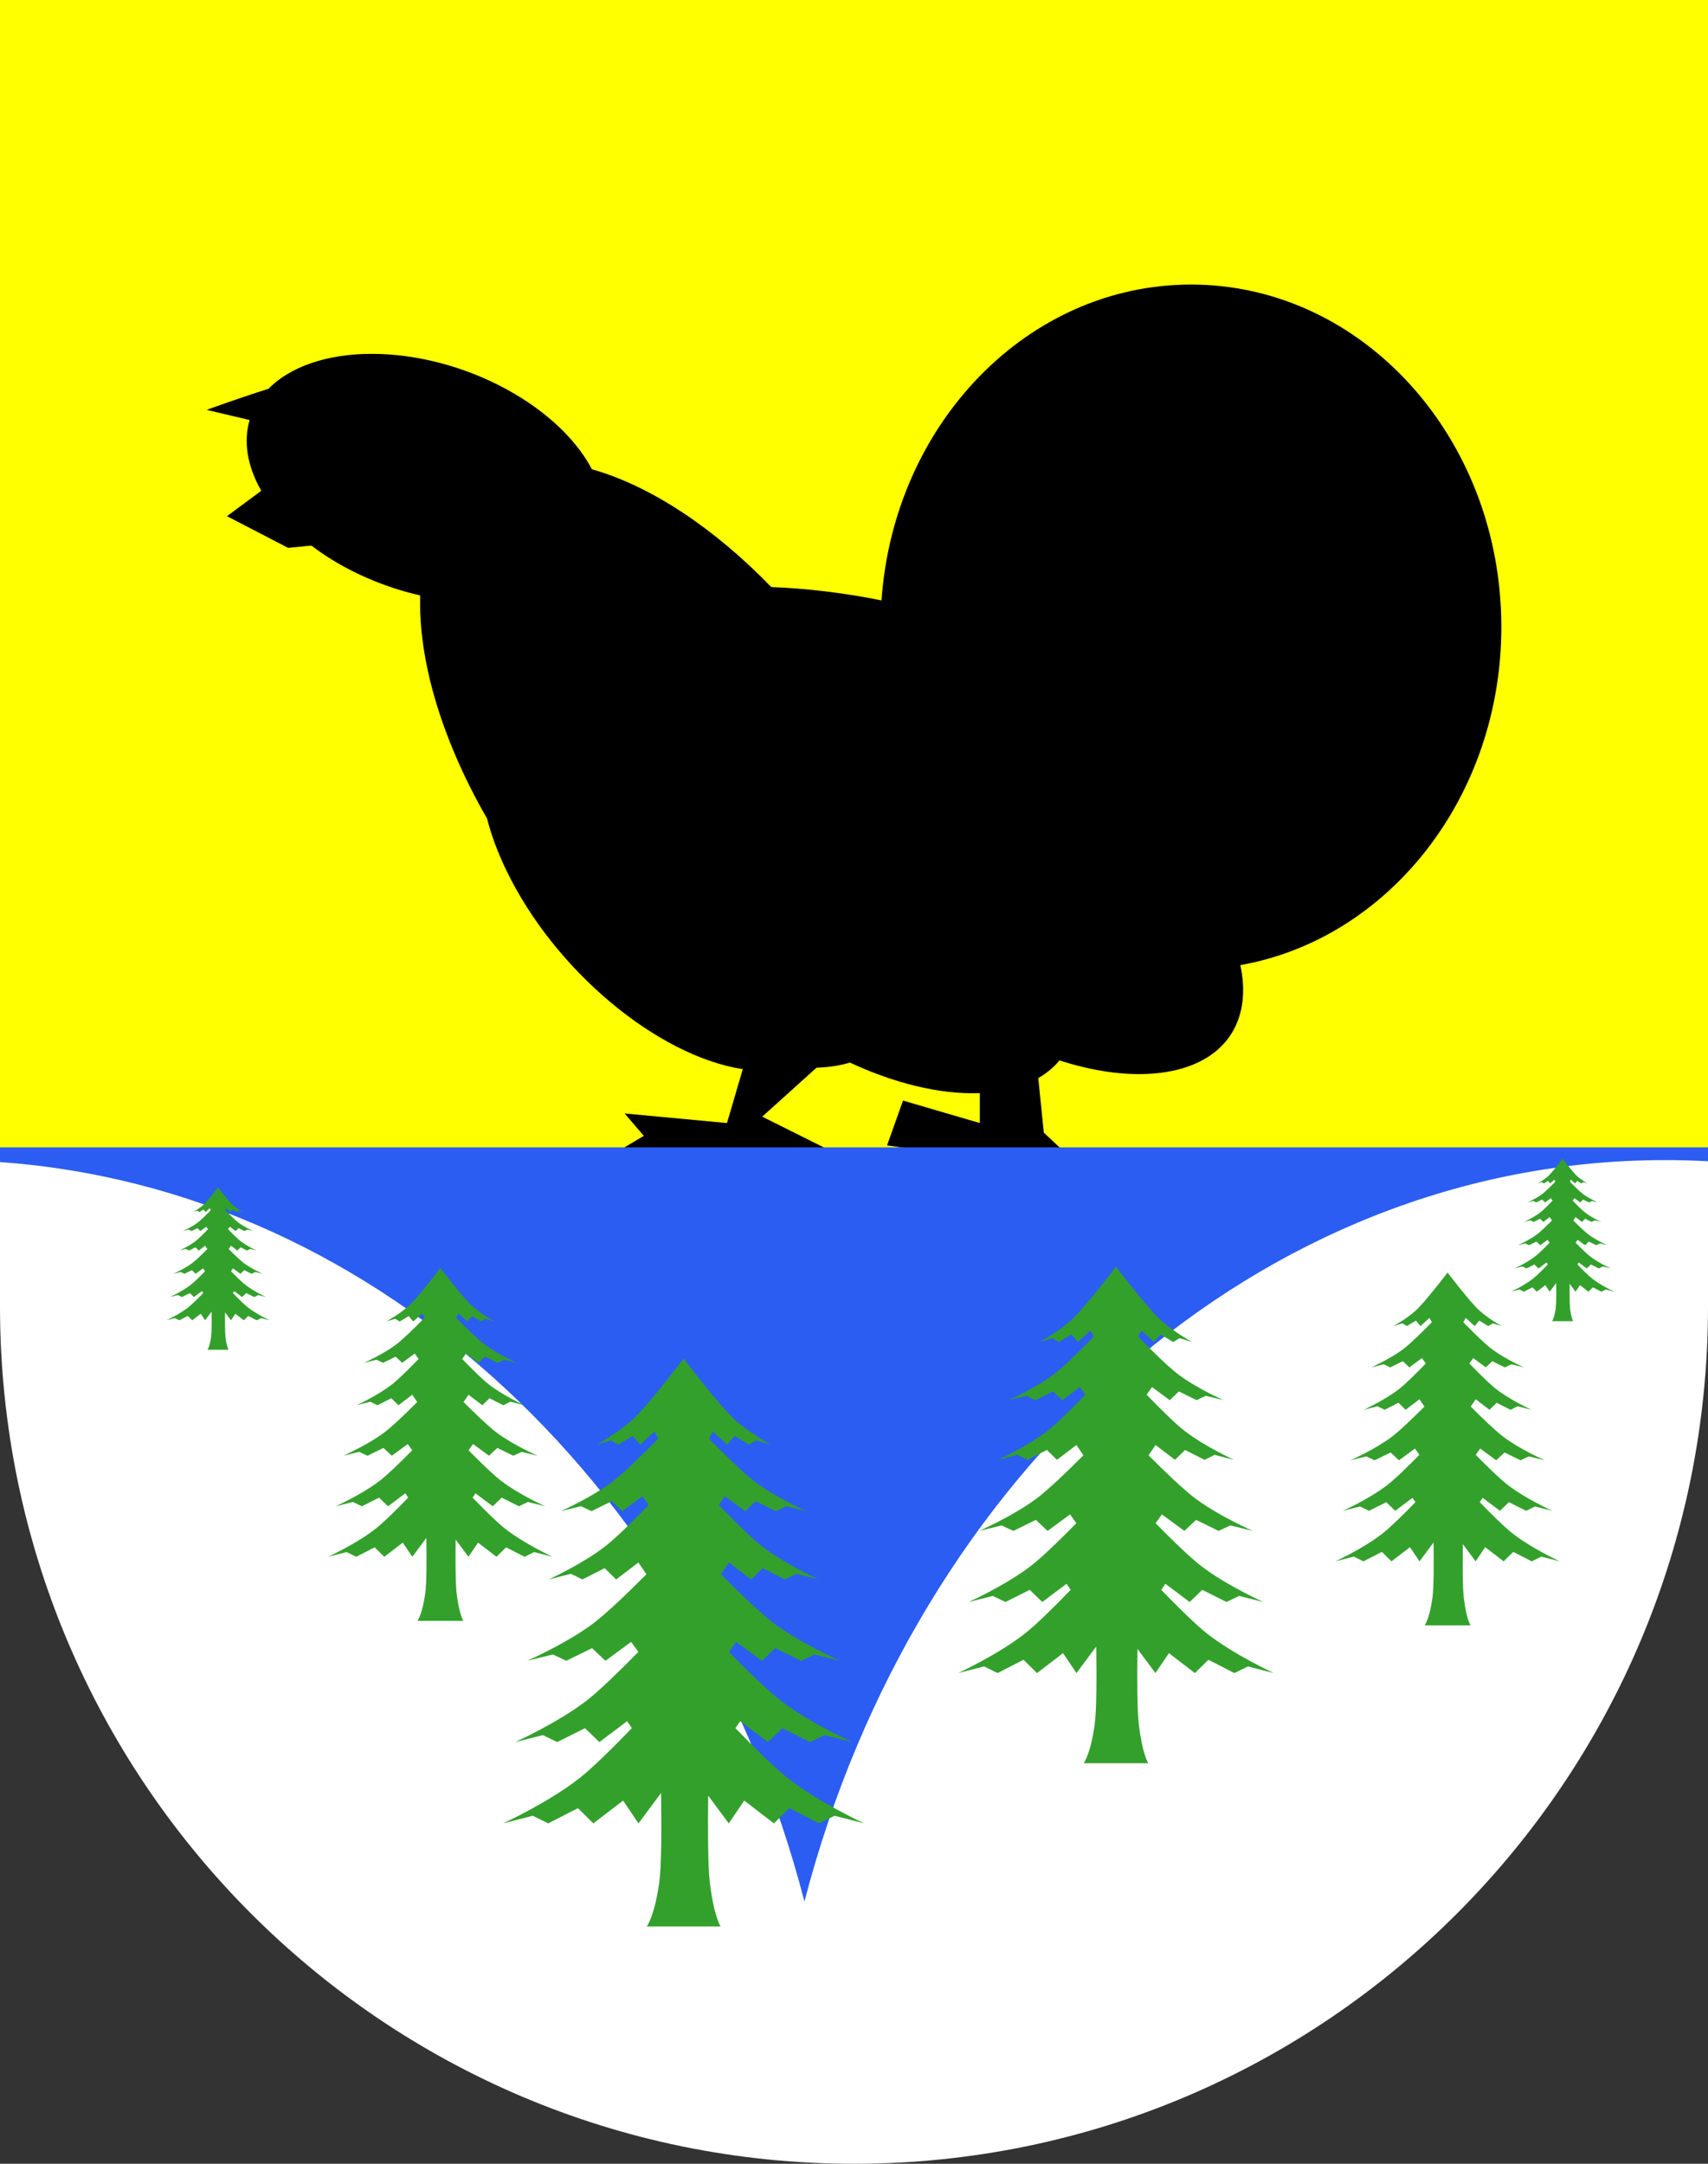 <?xml version="1.0" encoding="UTF-8" standalone="no"?>
<!-- Created with Inkscape (http://www.inkscape.org/) -->

<svg
   xmlns:dc="http://purl.org/dc/elements/1.1/"
   xmlns:cc="http://creativecommons.org/ns#"
   xmlns:rdf="http://www.w3.org/1999/02/22-rdf-syntax-ns#"
   xmlns:svg="http://www.w3.org/2000/svg"
   xmlns="http://www.w3.org/2000/svg"
   xmlns:xlink="http://www.w3.org/1999/xlink"
   xmlns:sodipodi="http://sodipodi.sourceforge.net/DTD/sodipodi-0.dtd"
   xmlns:inkscape="http://www.inkscape.org/namespaces/inkscape"
   width="600"
   height="760"
   id="svg2"
   version="1.1"
   inkscape:version="0.91 r13725"
   sodipodi:docname="enges.svg">
  <rect width="100%" height="100%" fill="#333333" stroke="none"/>
  <defs
     id="defs4">
    <radialGradient
       cx="858.042"
       cy="579.933"
       r="300"
       fx="858.042"
       fy="579.933"
       id="radialGradient3236"
       xlink:href="#linearGradient2893"
       gradientUnits="userSpaceOnUse"
       gradientTransform="matrix(1.215,0,0,1.267,-839.192,-490.489)" />
    <linearGradient
       id="linearGradient2893">
      <stop
         id="stop2895"
         style="stop-color:#ffffff;stop-opacity:0.314"
         offset="0" />
      <stop
         id="stop2897"
         style="stop-color:#ffffff;stop-opacity:0.251"
         offset="0.19" />
      <stop
         id="stop2901"
         style="stop-color:#6b6b6b;stop-opacity:0.125"
         offset="0.6" />
      <stop
         id="stop2899"
         style="stop-color:#000000;stop-opacity:0.125"
         offset="1" />
    </linearGradient>
    <clipPath
       id="clipPath3983-1">
      <path
         inkscape:connector-curvature="0"
         d="m 1.5,1.5 0,458.868 C 1.5,626.679 135.815,761.5 301.5,761.5 467.185,761.5 601.5,626.679 601.5,460.368 L 601.5,1.5 1.5,1.5 z"
         id="path3985-7"
         style="fill:none;stroke:#000000;stroke-width:3;stroke-miterlimit:4;stroke-opacity:1;stroke-dasharray:none;display:inline" />
    </clipPath>
    <linearGradient
       inkscape:collect="always"
       xlink:href="#linearGradient3693"
       id="linearGradient3222"
       gradientUnits="userSpaceOnUse"
       gradientTransform="matrix(0.277,0,-0.519,0.535,357.177,286.904)"
       x1="251.96"
       y1="562.482"
       x2="277.763"
       y2="590.941" />
    <linearGradient
       id="linearGradient3693">
      <stop
         style="stop-color:#969aa4;stop-opacity:1"
         offset="0"
         id="stop3695" />
      <stop
         style="stop-color:#cdcdcf;stop-opacity:1"
         offset="1"
         id="stop3697" />
    </linearGradient>
    <linearGradient
       inkscape:collect="always"
       xlink:href="#linearGradient3693"
       id="linearGradient3224"
       gradientUnits="userSpaceOnUse"
       gradientTransform="translate(-4.553,53.571)"
       x1="251.96"
       y1="562.482"
       x2="277.763"
       y2="590.941" />
    <linearGradient
       id="linearGradient4125">
      <stop
         style="stop-color:#969aa4;stop-opacity:1"
         offset="0"
         id="stop4127" />
      <stop
         style="stop-color:#cdcdcf;stop-opacity:1"
         offset="1"
         id="stop4129" />
    </linearGradient>
    <linearGradient
       inkscape:collect="always"
       xlink:href="#linearGradient3693"
       id="linearGradient3226"
       gradientUnits="userSpaceOnUse"
       gradientTransform="translate(0,52.813)"
       x1="251.96"
       y1="562.482"
       x2="277.763"
       y2="590.941" />
    <linearGradient
       id="linearGradient4132">
      <stop
         style="stop-color:#969aa4;stop-opacity:1"
         offset="0"
         id="stop4134" />
      <stop
         style="stop-color:#cdcdcf;stop-opacity:1"
         offset="1"
         id="stop4136" />
    </linearGradient>
    <linearGradient
       inkscape:collect="always"
       xlink:href="#linearGradient3368"
       id="linearGradient3228"
       gradientUnits="userSpaceOnUse"
       gradientTransform="matrix(0.999,0.064,-0.038,-0.863,21.304,985.567)"
       x1="471.612"
       y1="495.372"
       x2="503.053"
       y2="474.773" />
    <linearGradient
       id="linearGradient3368">
      <stop
         style="stop-color:#969aa4;stop-opacity:1"
         offset="0"
         id="stop3370" />
      <stop
         style="stop-color:#d6d6d6;stop-opacity:1"
         offset="1"
         id="stop3372" />
    </linearGradient>
    <linearGradient
       inkscape:collect="always"
       xlink:href="#linearGradient3667"
       id="linearGradient3230"
       gradientUnits="userSpaceOnUse"
       gradientTransform="matrix(0.999,0.064,-0.038,-0.863,21.304,985.567)"
       x1="472.696"
       y1="494.559"
       x2="495.193"
       y2="473.418" />
    <linearGradient
       id="linearGradient3667">
      <stop
         style="stop-color:#000000;stop-opacity:1"
         offset="0"
         id="stop3669" />
      <stop
         style="stop-color:#000000;stop-opacity:0"
         offset="1"
         id="stop3671" />
    </linearGradient>
    <linearGradient
       inkscape:collect="always"
       xlink:href="#linearGradient3354"
       id="linearGradient3232"
       gradientUnits="userSpaceOnUse"
       gradientTransform="matrix(1.067,-0.002,-0.164,-0.975,45.097,1076.599)"
       x1="379.729"
       y1="477.212"
       x2="410.628"
       y2="446.585" />
    <linearGradient
       id="linearGradient3354">
      <stop
         style="stop-color:#969aa4;stop-opacity:1"
         offset="0"
         id="stop3356" />
      <stop
         style="stop-color:#d7d7d7;stop-opacity:1"
         offset="1"
         id="stop3358" />
    </linearGradient>
    <linearGradient
       inkscape:collect="always"
       xlink:href="#linearGradient3631"
       id="linearGradient3234"
       gradientUnits="userSpaceOnUse"
       gradientTransform="matrix(1.067,-0.002,-0.164,-0.975,45.096,1076.598)"
       x1="379.729"
       y1="473.689"
       x2="399.244"
       y2="444.687" />
    <linearGradient
       id="linearGradient3631">
      <stop
         style="stop-color:#000000;stop-opacity:1"
         offset="0"
         id="stop3633" />
      <stop
         style="stop-color:#000000;stop-opacity:0"
         offset="1"
         id="stop3635" />
    </linearGradient>
    <linearGradient
       inkscape:collect="always"
       xlink:href="#linearGradient3767"
       id="linearGradient3236"
       gradientUnits="userSpaceOnUse"
       gradientTransform="translate(0,52.813)"
       x1="200.935"
       y1="499.041"
       x2="545.824"
       y2="520.034" />
    <linearGradient
       id="linearGradient3767">
      <stop
         style="stop-color:#5474ab;stop-opacity:1"
         offset="0"
         id="stop3769" />
      <stop
         style="stop-color:#39527c;stop-opacity:1"
         offset="1"
         id="stop3771" />
    </linearGradient>
    <linearGradient
       inkscape:collect="always"
       xlink:href="#linearGradient3759"
       id="linearGradient3238"
       gradientUnits="userSpaceOnUse"
       gradientTransform="translate(0,52.813)"
       x1="353.496"
       y1="577.47"
       x2="350.818"
       y2="519.711" />
    <linearGradient
       id="linearGradient3759">
      <stop
         style="stop-color:#ffffff;stop-opacity:1"
         offset="0"
         id="stop3761" />
      <stop
         style="stop-color:#ffffff;stop-opacity:0"
         offset="1"
         id="stop3763" />
    </linearGradient>
    <linearGradient
       inkscape:collect="always"
       xlink:href="#linearGradient3368"
       id="linearGradient3240"
       gradientUnits="userSpaceOnUse"
       gradientTransform="translate(0,52.813)"
       x1="471.612"
       y1="495.372"
       x2="503.053"
       y2="474.773" />
    <linearGradient
       id="linearGradient4163">
      <stop
         style="stop-color:#969aa4;stop-opacity:1"
         offset="0"
         id="stop4165" />
      <stop
         style="stop-color:#d6d6d6;stop-opacity:1"
         offset="1"
         id="stop4167" />
    </linearGradient>
    <linearGradient
       inkscape:collect="always"
       xlink:href="#linearGradient3354"
       id="linearGradient3242"
       gradientUnits="userSpaceOnUse"
       gradientTransform="translate(0,52.813)"
       x1="379.729"
       y1="477.212"
       x2="410.628"
       y2="446.585" />
    <linearGradient
       id="linearGradient4170">
      <stop
         style="stop-color:#969aa4;stop-opacity:1"
         offset="0"
         id="stop4172" />
      <stop
         style="stop-color:#d7d7d7;stop-opacity:1"
         offset="1"
         id="stop4174" />
    </linearGradient>
    <linearGradient
       inkscape:collect="always"
       xlink:href="#linearGradient2306"
       id="linearGradient3244"
       gradientUnits="userSpaceOnUse"
       gradientTransform="translate(0,52.813)"
       x1="278.902"
       y1="452.06"
       x2="306.982"
       y2="423.6" />
    <linearGradient
       id="linearGradient2306">
      <stop
         style="stop-color:#969aa4;stop-opacity:1"
         offset="0"
         id="stop2308" />
      <stop
         style="stop-color:#d8d8d8;stop-opacity:1"
         offset="1"
         id="stop2310" />
    </linearGradient>
    <linearGradient
       inkscape:collect="always"
       xlink:href="#linearGradient2248"
       id="linearGradient3246"
       gradientUnits="userSpaceOnUse"
       gradientTransform="translate(0,52.813)"
       x1="246.268"
       y1="518.844"
       x2="316.089"
       y2="508.978" />
    <linearGradient
       id="linearGradient2248">
      <stop
         style="stop-color:#a8afbb;stop-opacity:1"
         offset="0"
         id="stop2250" />
      <stop
         style="stop-color:#e1e1e1;stop-opacity:1"
         offset="1"
         id="stop2252" />
    </linearGradient>
    <linearGradient
       inkscape:collect="always"
       xlink:href="#linearGradient3724"
       id="linearGradient3248"
       gradientUnits="userSpaceOnUse"
       gradientTransform="matrix(1.087,0,0,1,-21.091,52.813)"
       x1="253.153"
       y1="508.924"
       x2="280.275"
       y2="529.806" />
    <linearGradient
       id="linearGradient3724">
      <stop
         style="stop-color:#000000;stop-opacity:1"
         offset="0"
         id="stop3726" />
      <stop
         style="stop-color:#000000;stop-opacity:0"
         offset="1"
         id="stop3728" />
    </linearGradient>
    <linearGradient
       inkscape:collect="always"
       xlink:href="#linearGradient3775"
       id="linearGradient3250"
       gradientUnits="userSpaceOnUse"
       gradientTransform="translate(0,52.813)"
       x1="244.421"
       y1="486.295"
       x2="659.787"
       y2="519.607" />
    <linearGradient
       id="linearGradient3775">
      <stop
         style="stop-color:#11264a;stop-opacity:1"
         offset="0"
         id="stop3777" />
      <stop
         style="stop-color:#374c72;stop-opacity:1"
         offset="1"
         id="stop3779" />
    </linearGradient>
    <linearGradient
       inkscape:collect="always"
       xlink:href="#linearGradient3567"
       id="linearGradient3252"
       gradientUnits="userSpaceOnUse"
       gradientTransform="translate(0,52.813)"
       x1="272.83"
       y1="445.988"
       x2="316.871"
       y2="438.134" />
    <linearGradient
       id="linearGradient3567">
      <stop
         style="stop-color:#000000;stop-opacity:1"
         offset="0"
         id="stop3569" />
      <stop
         style="stop-color:#000000;stop-opacity:0"
         offset="1"
         id="stop3571" />
    </linearGradient>
    <linearGradient
       inkscape:collect="always"
       xlink:href="#linearGradient3631"
       id="linearGradient3254"
       gradientUnits="userSpaceOnUse"
       gradientTransform="translate(0,52.813)"
       x1="379.729"
       y1="473.689"
       x2="399.244"
       y2="444.687" />
    <linearGradient
       id="linearGradient4197">
      <stop
         style="stop-color:#000000;stop-opacity:1"
         offset="0"
         id="stop4199" />
      <stop
         style="stop-color:#000000;stop-opacity:0"
         offset="1"
         id="stop4201" />
    </linearGradient>
    <linearGradient
       inkscape:collect="always"
       xlink:href="#linearGradient3667"
       id="linearGradient3256"
       gradientUnits="userSpaceOnUse"
       gradientTransform="translate(0,52.813)"
       x1="472.696"
       y1="494.559"
       x2="495.193"
       y2="473.418" />
    <linearGradient
       id="linearGradient4204">
      <stop
         style="stop-color:#000000;stop-opacity:1"
         offset="0"
         id="stop4206" />
      <stop
         style="stop-color:#000000;stop-opacity:0"
         offset="1"
         id="stop4208" />
    </linearGradient>
    <linearGradient
       inkscape:collect="always"
       xlink:href="#linearGradient3445"
       id="linearGradient3258"
       gradientUnits="userSpaceOnUse"
       gradientTransform="translate(0,52.813)"
       x1="621.021"
       y1="516.328"
       x2="567.397"
       y2="516.328" />
    <linearGradient
       id="linearGradient3445">
      <stop
         style="stop-color:#969aa4;stop-opacity:1"
         offset="0"
         id="stop3447" />
      <stop
         style="stop-color:#d5d5d5;stop-opacity:1"
         offset="1"
         id="stop3449" />
    </linearGradient>
    <linearGradient
       inkscape:collect="always"
       xlink:href="#linearGradient3514"
       id="linearGradient3260"
       gradientUnits="userSpaceOnUse"
       gradientTransform="translate(0,52.813)"
       x1="613.584"
       y1="516.109"
       x2="563.875"
       y2="516.109" />
    <linearGradient
       id="linearGradient3514">
      <stop
         style="stop-color:#000000;stop-opacity:0"
         offset="0"
         id="stop3516" />
      <stop
         style="stop-color:#000000;stop-opacity:1"
         offset="1"
         id="stop3518" />
    </linearGradient>
    <linearGradient
       inkscape:collect="always"
       xlink:href="#linearGradient2224"
       id="linearGradient3262"
       gradientUnits="userSpaceOnUse"
       gradientTransform="translate(0,52.813)"
       x1="144.498"
       y1="503.59"
       x2="817.58"
       y2="503.059" />
    <linearGradient
       id="linearGradient2224">
      <stop
         style="stop-color:#243044;stop-opacity:1"
         offset="0"
         id="stop2226" />
      <stop
         style="stop-color:#3d5f94;stop-opacity:1"
         offset="1"
         id="stop2228" />
    </linearGradient>
    <radialGradient
       inkscape:collect="always"
       xlink:href="#linearGradient2208"
       id="radialGradient3264"
       gradientUnits="userSpaceOnUse"
       gradientTransform="matrix(-0.308,1.167,-1.044,-0.275,619.639,374.359)"
       cx="142.932"
       cy="425.059"
       fx="142.932"
       fy="425.059"
       r="11.806" />
    <linearGradient
       id="linearGradient2208">
      <stop
         style="stop-color:#ffff00;stop-opacity:1"
         offset="0"
         id="stop2210" />
      <stop
         style="stop-color:#ffffff;stop-opacity:1"
         offset="1"
         id="stop2212" />
    </linearGradient>
    <linearGradient
       id="linearGradient3693-8">
      <stop
         style="stop-color:#969aa4;stop-opacity:1"
         offset="0"
         id="stop3695-8" />
      <stop
         style="stop-color:#cdcdcf;stop-opacity:1"
         offset="1"
         id="stop3697-2" />
    </linearGradient>
    <linearGradient
       id="linearGradient4116">
      <stop
         style="stop-color:#969aa4;stop-opacity:1"
         offset="0"
         id="stop4118" />
      <stop
         style="stop-color:#cdcdcf;stop-opacity:1"
         offset="1"
         id="stop4120" />
    </linearGradient>
    <linearGradient
       id="linearGradient4123">
      <stop
         style="stop-color:#969aa4;stop-opacity:1"
         offset="0"
         id="stop4125" />
      <stop
         style="stop-color:#cdcdcf;stop-opacity:1"
         offset="1"
         id="stop4127-5" />
    </linearGradient>
    <linearGradient
       id="linearGradient3368-7">
      <stop
         style="stop-color:#969aa4;stop-opacity:1"
         offset="0"
         id="stop3370-1" />
      <stop
         style="stop-color:#d6d6d6;stop-opacity:1"
         offset="1"
         id="stop3372-1" />
    </linearGradient>
    <linearGradient
       id="linearGradient3667-2">
      <stop
         style="stop-color:#000000;stop-opacity:1"
         offset="0"
         id="stop3669-7" />
      <stop
         style="stop-color:#000000;stop-opacity:0"
         offset="1"
         id="stop3671-6" />
    </linearGradient>
    <linearGradient
       id="linearGradient3354-4">
      <stop
         style="stop-color:#969aa4;stop-opacity:1"
         offset="0"
         id="stop3356-2" />
      <stop
         style="stop-color:#d7d7d7;stop-opacity:1"
         offset="1"
         id="stop3358-3" />
    </linearGradient>
    <linearGradient
       id="linearGradient3631-2">
      <stop
         style="stop-color:#000000;stop-opacity:1"
         offset="0"
         id="stop3633-1" />
      <stop
         style="stop-color:#000000;stop-opacity:0"
         offset="1"
         id="stop3635-6" />
    </linearGradient>
    <linearGradient
       id="linearGradient3767-5">
      <stop
         style="stop-color:#5474ab;stop-opacity:1"
         offset="0"
         id="stop3769-7" />
      <stop
         style="stop-color:#39527c;stop-opacity:1"
         offset="1"
         id="stop3771-6" />
    </linearGradient>
    <linearGradient
       id="linearGradient3759-8">
      <stop
         style="stop-color:#ffffff;stop-opacity:1"
         offset="0"
         id="stop3761-9" />
      <stop
         style="stop-color:#ffffff;stop-opacity:0"
         offset="1"
         id="stop3763-2" />
    </linearGradient>
    <linearGradient
       id="linearGradient4154">
      <stop
         style="stop-color:#969aa4;stop-opacity:1"
         offset="0"
         id="stop4156" />
      <stop
         style="stop-color:#d6d6d6;stop-opacity:1"
         offset="1"
         id="stop4158" />
    </linearGradient>
    <linearGradient
       id="linearGradient4161">
      <stop
         style="stop-color:#969aa4;stop-opacity:1"
         offset="0"
         id="stop4163" />
      <stop
         style="stop-color:#d7d7d7;stop-opacity:1"
         offset="1"
         id="stop4165-5" />
    </linearGradient>
    <linearGradient
       id="linearGradient2306-3">
      <stop
         style="stop-color:#969aa4;stop-opacity:1"
         offset="0"
         id="stop2308-1" />
      <stop
         style="stop-color:#d8d8d8;stop-opacity:1"
         offset="1"
         id="stop2310-2" />
    </linearGradient>
    <linearGradient
       id="linearGradient2248-3">
      <stop
         style="stop-color:#a8afbb;stop-opacity:1"
         offset="0"
         id="stop2250-4" />
      <stop
         style="stop-color:#e1e1e1;stop-opacity:1"
         offset="1"
         id="stop2252-1" />
    </linearGradient>
    <linearGradient
       id="linearGradient3724-3">
      <stop
         style="stop-color:#000000;stop-opacity:1"
         offset="0"
         id="stop3726-8" />
      <stop
         style="stop-color:#000000;stop-opacity:0"
         offset="1"
         id="stop3728-7" />
    </linearGradient>
    <linearGradient
       id="linearGradient3775-2">
      <stop
         style="stop-color:#11264a;stop-opacity:1"
         offset="0"
         id="stop3777-7" />
      <stop
         style="stop-color:#374c72;stop-opacity:1"
         offset="1"
         id="stop3779-7" />
    </linearGradient>
    <linearGradient
       id="linearGradient3567-3">
      <stop
         style="stop-color:#000000;stop-opacity:1"
         offset="0"
         id="stop3569-1" />
      <stop
         style="stop-color:#000000;stop-opacity:0"
         offset="1"
         id="stop3571-9" />
    </linearGradient>
    <linearGradient
       id="linearGradient4188">
      <stop
         style="stop-color:#000000;stop-opacity:1"
         offset="0"
         id="stop4190" />
      <stop
         style="stop-color:#000000;stop-opacity:0"
         offset="1"
         id="stop4192" />
    </linearGradient>
    <linearGradient
       id="linearGradient4195">
      <stop
         style="stop-color:#000000;stop-opacity:1"
         offset="0"
         id="stop4197" />
      <stop
         style="stop-color:#000000;stop-opacity:0"
         offset="1"
         id="stop4199-5" />
    </linearGradient>
    <linearGradient
       id="linearGradient3445-2">
      <stop
         style="stop-color:#969aa4;stop-opacity:1"
         offset="0"
         id="stop3447-8" />
      <stop
         style="stop-color:#d5d5d5;stop-opacity:1"
         offset="1"
         id="stop3449-6" />
    </linearGradient>
    <linearGradient
       id="linearGradient3514-2">
      <stop
         style="stop-color:#000000;stop-opacity:0"
         offset="0"
         id="stop3516-4" />
      <stop
         style="stop-color:#000000;stop-opacity:1"
         offset="1"
         id="stop3518-8" />
    </linearGradient>
    <linearGradient
       id="linearGradient2224-5">
      <stop
         style="stop-color:#243044;stop-opacity:1"
         offset="0"
         id="stop2226-0" />
      <stop
         style="stop-color:#3d5f94;stop-opacity:1"
         offset="1"
         id="stop2228-9" />
    </linearGradient>
    <linearGradient
       id="linearGradient2208-0">
      <stop
         style="stop-color:#ffff00;stop-opacity:1"
         offset="0"
         id="stop2210-6" />
      <stop
         style="stop-color:#ffffff;stop-opacity:1"
         offset="1"
         id="stop2212-1" />
    </linearGradient>
  </defs>
  <sodipodi:namedview
     id="base"
     pagecolor="#ffffff"
     bordercolor="#666666"
     borderopacity="1.0"
     inkscape:pageopacity="0.0"
     inkscape:pageshadow="2"
     inkscape:zoom="0.69999999"
     inkscape:cx="333.76451"
     inkscape:cy="271.58243"
     inkscape:document-units="px"
     inkscape:current-layer="layer1"
     showgrid="false"
     fit-margin-top="0"
     fit-margin-left="0"
     fit-margin-right="0"
     fit-margin-bottom="0"
     inkscape:window-width="1920"
     inkscape:window-height="1017"
     inkscape:window-x="1912"
     inkscape:window-y="-8"
     inkscape:window-maximized="1" />
  <g
     inkscape:label="Layer 1"
     inkscape:groupmode="layer"
     id="layer1"
     transform="translate(-37.143,-58.076)">
    <path
       inkscape:connector-curvature="0"
       style="fill:#ffffff;fill-opacity:1"
       d="m 637.143,461.076 -600,0 0,55.875 c 0,166.311 134.315,301.125 300,301.125 165.686,0 300,-134.814 300,-301.125 l 0,-55.875 z"
       id="path3033" />
    <path
       style="fill:#eeeeee;fill-opacity:1"
       id="path2294"
       d="m -1174.629,619.025 c 0.132,-0.88 0.336,-1.608 0.454,-1.62 0.301,-0.029 -0.045,2.576 -0.42,3.168 -0.355,0.56 -0.354,0.588 -0.033,-1.549 z"
       inkscape:connector-curvature="0" />
    <path
       style="fill:#000000;fill-opacity:1"
       id="path2292"
       d="m -1159.611,603.048 c 0.133,0.148 0.173,0.563 0.091,0.921 -0.092,0.396 -0.186,0.29 -0.241,-0.27 -0.05,-0.506 0.018,-0.799 0.151,-0.651 z"
       inkscape:connector-curvature="0" />
    <path
       style="fill:#000000;fill-opacity:1"
       id="path2290"
       d="m -1149.509,598.918 c 0.124,0.322 0.16,0.864 0.08,1.205 -0.08,0.341 -0.181,0.078 -0.226,-0.585 -0.044,-0.663 0.021,-0.942 0.145,-0.62 z"
       inkscape:connector-curvature="0" />
    <path
       style="fill:#000000;fill-opacity:1"
       id="path2278"
       d="m -1135.008,609.289 c 0.223,0.379 0.419,0.906 0.437,1.171 0.018,0.265 -0.15,0.172 -0.372,-0.207 -0.223,-0.379 -0.419,-0.906 -0.437,-1.171 -0.018,-0.265 0.15,-0.172 0.372,0.207 z"
       inkscape:connector-curvature="0" />
    <path
       inkscape:connector-curvature="0"
       style="fill:#ffff00;fill-opacity:1"
       d="m 637.143,461.076 0,-403 -600,0 0,403 z"
       id="path2346-7-3-9"
       sodipodi:nodetypes="ccccc" />
    <path
       style="fill:#000000;fill-opacity:1;stroke:none"
       d="m 455.524,158.025 c -57.36,0 -104.395,48.885 -108.724,110.936 -13.064,-2.646 -26.107,-4.208 -38.728,-4.688 -19.753,-20.436 -42.126,-35.47 -62.996,-41.37 -4.625,-8.759 -12.822,-17.411 -24.234,-24.696 -29.107,-18.582 -67.999,-21.196 -86.9,-5.844 -0.902,0.733 -1.73,1.493 -2.509,2.278 -11.106,3.511 -21.692,7.396 -21.692,7.396 l 15.089,3.566 c -2.257,7.667 -0.779,16.336 4.094,24.861 l -12.051,8.914 21.461,11.127 8.188,-0.792 c 1.854,1.402 3.811,2.775 5.877,4.094 10.024,6.399 21.223,10.874 32.356,13.405 -0.498,16.008 3.395,35.15 12.216,55.864 3.273,7.686 7.055,15.21 11.259,22.484 1.471,5.745 3.698,11.817 6.735,18.126 16.997,35.305 53.082,65.248 83.103,69.929 l -5.547,18.919 -35.955,-3.368 6.735,7.858 -22.484,13.471 52.827,3.401 3.401,-4.523 34.833,-5.613 -26.975,-13.471 19.084,-17.202 c 4.213,-0.115 8.127,-0.712 11.721,-1.783 15.67,7.292 31.752,11.258 45.629,10.73 l 0,10.499 -26.975,-7.891 -5.613,15.749 40.445,5.613 21.362,10.136 11.226,-3.401 -17.961,-16.838 -1.948,-19.15 c 2.966,-1.716 5.466,-3.802 7.462,-6.207 14.226,4.572 28.089,6.09 39.653,3.665 19.703,-4.132 27.856,-18.688 23.871,-37.144 51.962,-9.172 91.687,-58.858 91.687,-118.761 0,-66.42 -48.808,-120.28 -109.021,-120.28 z"
       id="path4685"
       inkscape:connector-curvature="0" />
    <path
       style="fill:#2b5df2;fill-opacity:1"
       clip-path="none"
       d="M 0 403 L 0 408.156 C 133.939 417.729 245.285 524.203 282.594 667.875 C 321.716 517.212 442.236 407.469 584.875 407.469 C 589.943 407.469 594.99 407.601 600 407.875 L 600 403 L 0 403 z "
       transform="translate(37.143,58.076)"
       id="path3033-0" />
    <path
       style="fill:#33a02c;fill-opacity:1;stroke:none"
       d="m 277.301,535.264 c 0,0 -12.462,16.363 -17.727,21.233 -5.265,4.87 -12.882,9.007 -12.882,9.007 l 5.046,-1.526 2.603,1.526 5.046,-3.062 2.617,3.062 5.032,-4.588 1.382,2.431 c -5.496,5.602 -12.215,12.211 -16.13,15.162 -7.428,5.601 -18.169,10.354 -18.169,10.354 l 7.112,-1.757 3.677,1.757 7.112,-3.504 3.69,3.504 7.112,-5.261 2.16,3.083 c -5.446,5.638 -11.437,11.575 -15.137,14.447 -8.156,6.331 -19.954,11.711 -19.954,11.711 l 7.796,-1.989 4.053,1.989 7.81,-3.967 4.039,3.967 7.81,-5.955 2.818,4.135 c -6.618,6.628 -14.196,13.911 -18.76,17.319 -9.457,7.062 -23.134,13.058 -23.134,13.058 l 9.044,-2.21 4.697,2.21 9.058,-4.43 4.697,4.43 9.044,-6.639 2.509,3.546 c -6.654,6.772 -13.873,13.804 -18.371,17.246 -10.185,7.792 -24.906,14.405 -24.906,14.405 l 9.742,-2.441 5.059,2.441 9.742,-4.882 5.059,4.882 9.742,-7.323 1.677,2.42 c -6.809,7.039 -13.99,14.13 -18.559,17.698 -10.912,8.523 -26.704,15.762 -26.704,15.762 l 10.453,-2.673 5.408,2.673 10.44,-5.345 5.421,5.345 10.453,-8.007 5.408,8.007 7.931,-10.68 c 0.189,12.224 0.17,25.604 -0.631,31.387 -1.647,11.89 -4.388,15.509 -4.388,15.509 l 25.912,0 c 0,0 -2.351,-3.616 -3.771,-15.509 -0.673,-5.636 -0.713,-18.478 -0.564,-30.44 l 7.233,9.733 5.421,-8.007 10.44,8.007 5.421,-5.345 10.44,5.345 5.421,-2.673 10.44,2.673 c 0,0 -15.792,-7.239 -26.704,-15.762 -4.568,-3.568 -11.738,-10.649 -18.545,-17.687 l 1.664,-2.431 9.756,7.323 5.059,-4.882 9.742,4.882 5.059,-2.441 9.742,2.441 c 0,0 -14.735,-6.612 -24.919,-14.405 -4.498,-3.441 -11.717,-10.473 -18.371,-17.246 l 2.523,-3.546 9.044,6.639 4.697,-4.43 9.044,4.43 4.697,-2.21 9.058,2.21 c 0,0 -13.691,-5.996 -23.148,-13.058 -4.564,-3.408 -12.129,-10.691 -18.746,-17.319 l 2.805,-4.135 7.81,5.955 4.053,-3.967 7.81,3.967 4.039,-1.989 7.81,1.989 c 0,0 -11.799,-5.38 -19.954,-11.711 -3.699,-2.872 -9.692,-8.809 -15.137,-14.447 l 2.16,-3.083 7.099,5.261 3.69,-3.504 7.112,3.504 3.69,-1.757 7.112,1.757 c 0,0 -10.755,-4.753 -18.183,-10.354 -3.914,-2.951 -10.635,-9.561 -16.13,-15.162 l 1.382,-2.431 5.046,4.588 2.617,-3.062 5.032,3.062 2.617,-1.526 5.032,1.526 c 0,0 -7.617,-4.137 -12.882,-9.007 -5.265,-4.87 -17.727,-21.233 -17.727,-21.233 z"
       id="use4265-5-7-9-8"
       inkscape:connector-curvature="0" />
    <path
       style="fill:#33a02c;fill-opacity:1;stroke:none"
       d="m 191.841,503.45 c 0,0 -7.743,10.167 -11.014,13.193 -3.271,3.026 -8.004,5.596 -8.004,5.596 l 3.135,-0.948 1.617,0.948 3.135,-1.902 1.626,1.902 3.127,-2.85 0.859,1.51 c -3.415,3.481 -7.59,7.587 -10.022,9.421 -4.615,3.48 -11.289,6.433 -11.289,6.433 l 4.419,-1.092 2.285,1.092 4.419,-2.177 2.293,2.177 4.419,-3.269 1.342,1.916 c -3.384,3.503 -7.106,7.192 -9.405,8.976 -5.067,3.934 -12.398,7.276 -12.398,7.276 l 4.844,-1.236 2.518,1.236 4.852,-2.465 2.51,2.465 4.853,-3.7 1.751,2.569 c -4.112,4.118 -8.82,8.643 -11.656,10.761 -5.876,4.388 -14.374,8.113 -14.374,8.113 l 5.62,-1.373 2.918,1.373 5.628,-2.752 2.918,2.752 5.62,-4.125 1.559,2.203 c -4.134,4.208 -8.62,8.577 -11.414,10.715 -6.328,4.841 -15.475,8.95 -15.475,8.95 l 6.053,-1.517 3.143,1.517 6.053,-3.033 3.143,3.033 6.053,-4.55 1.042,1.504 c -4.231,4.373 -8.692,8.779 -11.531,10.996 -6.78,5.295 -16.592,9.793 -16.592,9.793 l 6.495,-1.661 3.36,1.661 6.487,-3.321 3.368,3.321 6.495,-4.975 3.36,4.975 4.928,-6.636 c 0.117,7.595 0.106,15.908 -0.392,19.502 -1.023,7.388 -2.726,9.636 -2.726,9.636 l 16.1,0 c 0,0 -1.46,-2.247 -2.343,-9.636 -0.418,-3.502 -0.443,-11.481 -0.35,-18.913 l 4.494,6.047 3.368,-4.975 6.487,4.975 3.368,-3.321 6.487,3.321 3.368,-1.661 6.487,1.661 c 0,0 -9.812,-4.498 -16.592,-9.793 -2.838,-2.217 -7.293,-6.617 -11.523,-10.99 l 1.034,-1.51 6.061,4.55 3.143,-3.033 6.053,3.033 3.143,-1.517 6.053,1.517 c 0,0 -9.155,-4.108 -15.483,-8.95 -2.795,-2.138 -7.28,-6.507 -11.414,-10.715 l 1.567,-2.203 5.62,4.125 2.918,-2.752 5.62,2.752 2.918,-1.373 5.628,1.373 c 0,0 -8.506,-3.725 -14.382,-8.113 -2.836,-2.117 -7.536,-6.643 -11.648,-10.761 l 1.743,-2.569 4.852,3.7 2.518,-2.465 4.853,2.465 2.51,-1.236 4.852,1.236 c 0,0 -7.331,-3.343 -12.398,-7.276 -2.298,-1.784 -6.022,-5.473 -9.405,-8.976 l 1.342,-1.916 4.411,3.269 2.293,-2.177 4.419,2.177 2.293,-1.092 4.419,1.092 c 0,0 -6.682,-2.953 -11.297,-6.433 -2.432,-1.833 -6.608,-5.94 -10.022,-9.421 l 0.859,-1.51 3.135,2.85 1.626,-1.902 3.127,1.902 1.626,-0.948 3.127,0.948 c 0,0 -4.733,-2.57 -8.004,-5.596 -3.271,-3.026 -11.014,-13.193 -11.014,-13.193 z"
       id="use4265-5-7-9-8-5"
       inkscape:connector-curvature="0" />
    <path
       style="fill:#33a02c;fill-opacity:1;stroke:none"
       d="m 113.739,475.129 c 0,0 -3.564,4.679 -5.069,6.072 -1.506,1.393 -3.684,2.576 -3.684,2.576 l 1.443,-0.436 0.744,0.436 1.443,-0.876 0.748,0.876 1.439,-1.312 0.395,0.695 c -1.572,1.602 -3.493,3.492 -4.613,4.336 -2.124,1.602 -5.196,2.961 -5.196,2.961 l 2.034,-0.503 1.051,0.503 2.034,-1.002 1.055,1.002 2.034,-1.505 0.618,0.882 c -1.557,1.612 -3.271,3.31 -4.329,4.131 -2.332,1.811 -5.706,3.349 -5.706,3.349 l 2.23,-0.569 1.159,0.569 2.233,-1.134 1.155,1.134 2.233,-1.703 0.806,1.183 c -1.893,1.895 -4.06,3.978 -5.365,4.953 -2.705,2.019 -6.616,3.734 -6.616,3.734 l 2.586,-0.632 1.343,0.632 2.59,-1.267 1.343,1.267 2.586,-1.899 0.718,1.014 c -1.903,1.937 -3.967,3.948 -5.254,4.932 -2.913,2.228 -7.122,4.119 -7.122,4.119 l 2.786,-0.698 1.447,0.698 2.786,-1.396 1.447,1.396 2.786,-2.094 0.48,0.692 c -1.947,2.013 -4.001,4.041 -5.307,5.061 -3.121,2.437 -7.637,4.507 -7.637,4.507 l 2.989,-0.764 1.547,0.764 2.986,-1.529 1.55,1.529 2.989,-2.29 1.546,2.29 2.268,-3.054 c 0.054,3.496 0.049,7.322 -0.18,8.976 -0.471,3.4 -1.255,4.435 -1.255,4.435 l 7.41,0 c 0,0 -0.672,-1.034 -1.078,-4.435 -0.192,-1.612 -0.204,-5.284 -0.161,-8.705 l 2.068,2.783 1.55,-2.29 2.986,2.29 1.55,-1.529 2.986,1.529 1.55,-0.764 2.986,0.764 c 0,0 -4.516,-2.07 -7.637,-4.507 -1.306,-1.02 -3.357,-3.045 -5.303,-5.058 l 0.476,-0.695 2.79,2.094 1.447,-1.396 2.786,1.396 1.447,-0.698 2.786,0.698 c 0,0 -4.214,-1.891 -7.126,-4.119 -1.286,-0.984 -3.351,-2.995 -5.254,-4.932 l 0.721,-1.014 2.586,1.899 1.343,-1.267 2.586,1.267 1.343,-0.632 2.59,0.632 c 0,0 -3.915,-1.715 -6.62,-3.734 -1.305,-0.975 -3.469,-3.057 -5.361,-4.953 l 0.802,-1.183 2.233,1.703 1.159,-1.134 2.233,1.134 1.155,-0.569 2.233,0.569 c 0,0 -3.374,-1.538 -5.706,-3.349 -1.058,-0.821 -2.772,-2.519 -4.329,-4.131 l 0.618,-0.882 2.03,1.505 1.055,-1.002 2.034,1.002 1.055,-0.503 2.034,0.503 c 0,0 -3.076,-1.359 -5.2,-2.961 -1.119,-0.844 -3.041,-2.734 -4.613,-4.336 l 0.395,-0.695 1.443,1.312 0.748,-0.876 1.439,0.876 0.748,-0.436 1.439,0.436 c 0,0 -2.178,-1.183 -3.684,-2.576 -1.506,-1.393 -5.069,-6.072 -5.069,-6.072 z"
       id="use4265-5-7-9-8-5-5"
       inkscape:connector-curvature="0" />
    <path
       style="fill:#33a02c;fill-opacity:1;stroke:none"
       d="m 429.164,503.003 c 0,0 -10.894,14.305 -15.497,18.563 -4.603,4.258 -11.262,7.874 -11.262,7.874 l 4.411,-1.334 2.276,1.334 4.411,-2.677 2.288,2.677 4.399,-4.011 1.208,2.125 c -4.805,4.897 -10.679,10.675 -14.101,13.255 -6.494,4.896 -15.884,9.052 -15.884,9.052 l 6.218,-1.536 3.214,1.536 6.218,-3.063 3.226,3.063 6.218,-4.599 1.889,2.695 c -4.761,4.929 -9.999,10.119 -13.233,12.63 -7.13,5.535 -17.445,10.238 -17.445,10.238 l 6.816,-1.739 3.543,1.739 6.828,-3.468 3.531,3.468 6.828,-5.206 2.464,3.615 c -5.786,5.794 -12.411,12.162 -16.401,15.141 -8.268,6.174 -20.225,11.416 -20.225,11.416 l 7.907,-1.932 4.106,1.932 7.919,-3.873 4.106,3.873 7.907,-5.804 2.194,3.1 c -5.817,5.921 -12.128,12.068 -16.06,15.077 -8.904,6.812 -21.774,12.593 -21.774,12.593 l 8.517,-2.134 4.423,2.134 8.517,-4.268 4.423,4.268 8.517,-6.402 1.466,2.116 c -5.953,6.154 -12.231,12.353 -16.225,15.472 -9.54,7.451 -23.346,13.78 -23.346,13.78 l 9.139,-2.336 4.728,2.336 9.127,-4.673 4.74,4.673 9.139,-7 4.728,7 6.933,-9.337 c 0.165,10.687 0.149,22.384 -0.551,27.44 -1.44,10.395 -3.836,13.559 -3.836,13.559 l 22.654,0 c 0,0 -2.055,-3.161 -3.297,-13.559 -0.588,-4.927 -0.623,-16.154 -0.493,-26.612 l 6.323,8.509 4.74,-7 9.127,7 4.74,-4.673 9.127,4.673 4.74,-2.336 9.127,2.336 c 0,0 -13.806,-6.329 -23.346,-13.78 -3.993,-3.119 -10.262,-9.31 -16.213,-15.463 l 1.455,-2.125 8.529,6.402 4.423,-4.268 8.517,4.268 4.423,-2.134 8.517,2.134 c 0,0 -12.882,-5.781 -21.785,-12.593 -3.932,-3.008 -10.244,-9.156 -16.06,-15.077 l 2.206,-3.1 7.907,5.804 4.106,-3.873 7.907,3.873 4.106,-1.932 7.919,1.932 c 0,0 -11.969,-5.242 -20.237,-11.416 -3.99,-2.979 -10.604,-9.347 -16.389,-15.141 l 2.452,-3.615 6.828,5.206 3.543,-3.468 6.828,3.468 3.531,-1.739 6.828,1.739 c 0,0 -10.315,-4.703 -17.445,-10.238 -3.234,-2.51 -8.473,-7.701 -13.233,-12.63 l 1.889,-2.695 6.206,4.599 3.226,-3.063 6.218,3.063 3.226,-1.536 6.218,1.536 c 0,0 -9.402,-4.155 -15.896,-9.052 -3.421,-2.58 -9.297,-8.359 -14.101,-13.255 l 1.208,-2.125 4.411,4.011 2.288,-2.677 4.399,2.677 2.288,-1.334 4.399,1.334 c 0,0 -6.659,-3.616 -11.262,-7.874 -4.603,-4.258 -15.497,-18.563 -15.497,-18.563 z"
       id="use4265-5-7-9-8-1"
       inkscape:connector-curvature="0" />
    <path
       style="fill:#33a02c;fill-opacity:1;stroke:none"
       d="m 545.653,505.046 c 0,0 -7.743,10.167 -11.014,13.193 -3.271,3.026 -8.004,5.596 -8.004,5.596 l 3.135,-0.948 1.617,0.948 3.135,-1.902 1.626,1.902 3.127,-2.85 0.859,1.51 c -3.415,3.481 -7.59,7.587 -10.022,9.421 -4.615,3.48 -11.289,6.433 -11.289,6.433 l 4.419,-1.092 2.285,1.092 4.419,-2.177 2.293,2.177 4.419,-3.269 1.342,1.916 c -3.384,3.503 -7.106,7.192 -9.405,8.976 -5.067,3.934 -12.398,7.276 -12.398,7.276 l 4.844,-1.236 2.518,1.236 4.852,-2.465 2.51,2.465 4.853,-3.7 1.751,2.569 c -4.112,4.118 -8.82,8.643 -11.656,10.761 -5.876,4.388 -14.374,8.113 -14.374,8.113 l 5.62,-1.373 2.918,1.373 5.628,-2.752 2.918,2.752 5.62,-4.125 1.559,2.203 c -4.134,4.208 -8.62,8.577 -11.414,10.715 -6.328,4.841 -15.475,8.95 -15.475,8.95 l 6.053,-1.517 3.143,1.517 6.053,-3.033 3.143,3.033 6.053,-4.55 1.042,1.504 c -4.231,4.373 -8.692,8.779 -11.531,10.996 -6.78,5.295 -16.592,9.793 -16.592,9.793 l 6.495,-1.661 3.36,1.661 6.487,-3.321 3.368,3.321 6.495,-4.975 3.36,4.975 4.928,-6.636 c 0.117,7.595 0.106,15.908 -0.392,19.502 -1.023,7.388 -2.726,9.636 -2.726,9.636 l 16.1,0 c 0,0 -1.46,-2.247 -2.343,-9.636 -0.418,-3.502 -0.443,-11.481 -0.35,-18.913 l 4.494,6.047 3.368,-4.975 6.487,4.975 3.368,-3.321 6.487,3.321 3.368,-1.661 6.487,1.661 c 0,0 -9.812,-4.498 -16.592,-9.793 -2.838,-2.217 -7.293,-6.617 -11.523,-10.99 l 1.034,-1.51 6.061,4.55 3.143,-3.033 6.053,3.033 3.143,-1.517 6.053,1.517 c 0,0 -9.155,-4.108 -15.483,-8.95 -2.795,-2.138 -7.28,-6.507 -11.414,-10.715 l 1.567,-2.203 5.62,4.125 2.918,-2.752 5.62,2.752 2.918,-1.373 5.628,1.373 c 0,0 -8.506,-3.725 -14.382,-8.113 -2.836,-2.117 -7.536,-6.643 -11.648,-10.761 l 1.743,-2.569 4.852,3.7 2.518,-2.465 4.853,2.465 2.51,-1.236 4.852,1.236 c 0,0 -7.331,-3.343 -12.398,-7.276 -2.298,-1.784 -6.022,-5.473 -9.405,-8.976 l 1.342,-1.916 4.411,3.269 2.293,-2.177 4.419,2.177 2.293,-1.092 4.419,1.092 c 0,0 -6.682,-2.953 -11.297,-6.433 -2.432,-1.833 -6.608,-5.94 -10.022,-9.421 l 0.859,-1.51 3.135,2.85 1.626,-1.902 3.127,1.902 1.626,-0.948 3.127,0.948 c 0,0 -4.733,-2.57 -8.004,-5.596 -3.271,-3.026 -11.014,-13.193 -11.014,-13.193 z"
       id="use4265-5-7-9-8-5-1"
       inkscape:connector-curvature="0" />
    <path
       style="fill:#33a02c;fill-opacity:1;stroke:none"
       d="m 586.079,465.088 c 0,0 -3.564,4.679 -5.069,6.072 -1.506,1.393 -3.684,2.576 -3.684,2.576 l 1.443,-0.436 0.744,0.436 1.443,-0.876 0.748,0.876 1.439,-1.312 0.395,0.695 c -1.572,1.602 -3.493,3.492 -4.613,4.336 -2.124,1.602 -5.196,2.961 -5.196,2.961 l 2.034,-0.503 1.051,0.503 2.034,-1.002 1.055,1.002 2.034,-1.505 0.618,0.882 c -1.557,1.612 -3.271,3.31 -4.329,4.131 -2.332,1.811 -5.706,3.349 -5.706,3.349 l 2.23,-0.569 1.159,0.569 2.233,-1.134 1.155,1.134 2.233,-1.703 0.806,1.183 c -1.893,1.895 -4.06,3.978 -5.365,4.953 -2.705,2.019 -6.616,3.734 -6.616,3.734 l 2.586,-0.632 1.343,0.632 2.59,-1.267 1.343,1.267 2.586,-1.899 0.718,1.014 c -1.903,1.937 -3.967,3.948 -5.254,4.932 -2.913,2.228 -7.122,4.119 -7.122,4.119 l 2.786,-0.698 1.447,0.698 2.786,-1.396 1.447,1.396 2.786,-2.094 0.48,0.692 c -1.947,2.013 -4.001,4.041 -5.307,5.061 -3.121,2.437 -7.637,4.507 -7.637,4.507 l 2.989,-0.764 1.547,0.764 2.986,-1.529 1.55,1.529 2.989,-2.29 1.546,2.29 2.268,-3.054 c 0.054,3.496 0.049,7.322 -0.18,8.976 -0.471,3.4 -1.255,4.435 -1.255,4.435 l 7.41,0 c 0,0 -0.672,-1.034 -1.078,-4.435 -0.192,-1.612 -0.204,-5.284 -0.161,-8.705 l 2.068,2.783 1.55,-2.29 2.986,2.29 1.55,-1.529 2.986,1.529 1.55,-0.764 2.986,0.764 c 0,0 -4.516,-2.07 -7.637,-4.507 -1.306,-1.02 -3.357,-3.045 -5.303,-5.058 l 0.476,-0.695 2.79,2.094 1.447,-1.396 2.786,1.396 1.447,-0.698 2.786,0.698 c 0,0 -4.214,-1.891 -7.126,-4.119 -1.286,-0.984 -3.351,-2.995 -5.254,-4.932 l 0.721,-1.014 2.586,1.899 1.343,-1.267 2.586,1.267 1.343,-0.632 2.59,0.632 c 0,0 -3.915,-1.715 -6.62,-3.734 -1.305,-0.975 -3.469,-3.057 -5.361,-4.953 l 0.802,-1.183 2.233,1.703 1.159,-1.134 2.233,1.134 1.155,-0.569 2.233,0.569 c 0,0 -3.374,-1.538 -5.706,-3.349 -1.058,-0.821 -2.772,-2.519 -4.329,-4.131 l 0.618,-0.882 2.03,1.505 1.055,-1.002 2.034,1.002 1.055,-0.503 2.034,0.503 c 0,0 -3.076,-1.359 -5.2,-2.961 -1.119,-0.844 -3.041,-2.734 -4.613,-4.336 l 0.395,-0.695 1.443,1.312 0.748,-0.876 1.439,0.876 0.748,-0.436 1.439,0.436 c 0,0 -2.178,-1.183 -3.684,-2.576 -1.506,-1.393 -5.069,-6.072 -5.069,-6.072 z"
       id="use4265-5-7-9-8-5-5-1"
       inkscape:connector-curvature="0" />
  </g>
</svg>
